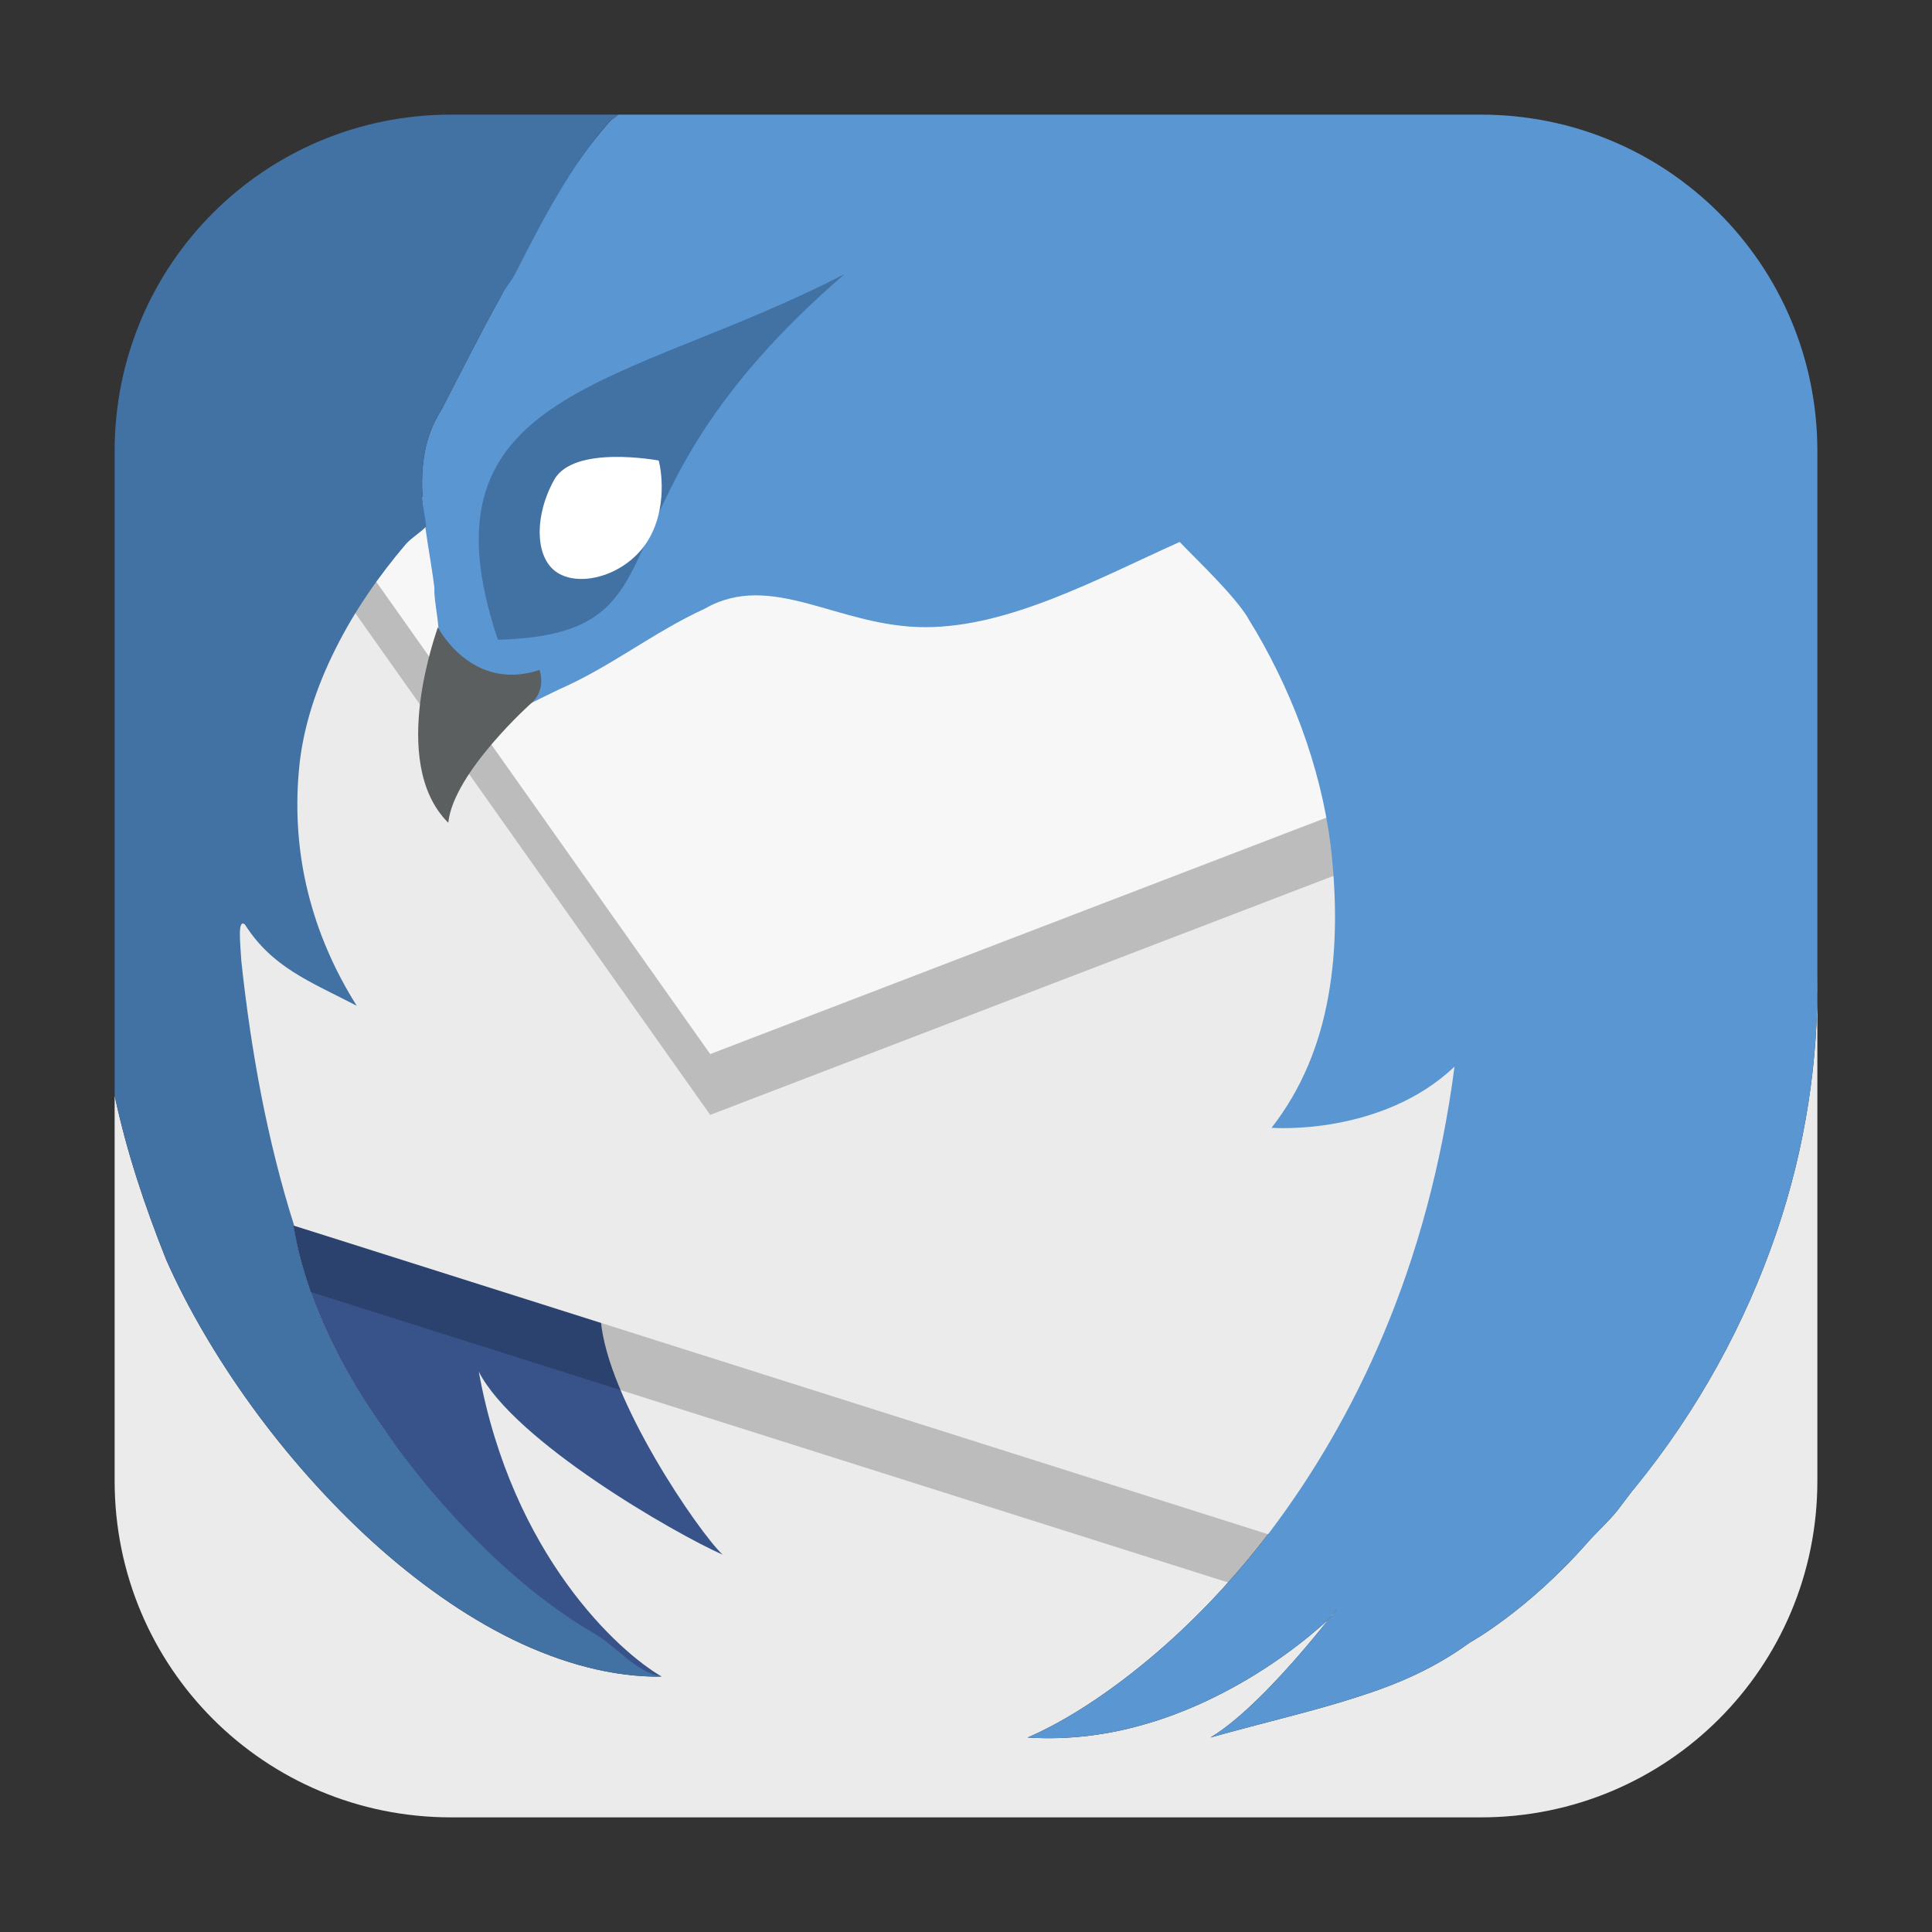 <?xml version="1.0" encoding="UTF-8"?>
<svg xmlns="http://www.w3.org/2000/svg" xmlns:xlink="http://www.w3.org/1999/xlink" width="48pt" height="48pt" viewBox="0 0 48 48" version="1.1">
<rect x="0" y="0" width="48" height="48" fill="#333333" stroke="none"/>
<g id="surface1">
<path style=" stroke:none;fill-rule:evenodd;fill:rgb(92.157%,92.157%,92.157%);fill-opacity:1;" d="M 10.59 13.078 C 10.441 13.238 10.223 13.359 10.082 13.52 C 9.438 14.277 8.816 15.156 8.34 16.113 C 7.859 17.066 7.516 18.098 7.426 19.141 C 7.332 20.184 7.41 21.207 7.656 22.188 C 7.902 23.172 8.309 24.109 8.863 24.988 C 7.688 24.379 6.762 24.035 6.082 22.965 C 5.902 22.832 5.965 23.379 5.996 23.879 C 6.238 26.125 6.637 28.328 7.309 30.453 L 7.281 30.441 C 7.309 30.48 7.359 31.027 7.66 31.922 C 7.957 32.816 8.504 34.051 9.512 35.469 C 10.219 36.488 11.043 37.48 11.934 38.359 C 12.824 39.246 13.781 40.012 14.762 40.582 C 15.344 40.926 15.816 41.559 16.441 41.656 C 15.219 41.668 13.969 41.328 12.75 40.738 C 11.535 40.145 10.348 39.297 9.25 38.301 C 8.152 37.301 7.137 36.152 6.266 34.953 C 5.395 33.75 4.66 32.5 4.129 31.297 C 3.598 29.969 3.145 28.613 2.848 27.219 L 2.848 36.793 C 2.848 41.422 6.574 45.152 11.207 45.152 L 36.793 45.152 C 41.422 45.152 45.152 41.422 45.152 36.793 L 45.152 24.203 C 45.184 26.309 44.863 28.504 44.125 30.652 C 43.363 32.875 42.191 35.035 40.621 36.957 C 40.598 36.988 40.574 37.016 40.551 37.043 C 40.426 37.203 40.312 37.363 40.184 37.527 C 39.98 37.785 39.637 38.098 39.438 38.328 C 37.938 40.031 36.512 40.812 36.512 40.812 C 35.625 41.457 34.719 41.848 33.676 42.176 C 32.641 42.512 31.473 42.777 30.074 43.168 C 31.598 42.254 33.73 39.25 33.105 40.137 C 33.105 40.137 32.281 40.969 30.922 41.762 C 30.246 42.156 29.434 42.547 28.52 42.816 C 27.609 43.09 26.598 43.238 25.531 43.168 C 26.332 42.824 27.316 42.223 28.359 41.375 C 29.406 40.527 30.512 39.422 31.559 38.047 C 32.598 36.672 33.582 35.031 34.387 33.109 C 35.191 31.191 35.812 28.988 36.137 26.5 C 35.234 27.359 34.109 27.738 33.203 27.906 C 32.297 28.074 31.609 28.02 31.594 28.02 C 31.594 28.02 31.582 28.02 31.582 28.02 C 31.582 28.02 31.594 28.016 31.594 28.016 C 32.348 27.051 32.793 25.934 33.004 24.738 C 33.219 23.543 33.207 22.27 33.059 20.996 C 32.812 19.043 32.066 17.059 31 15.348 L 31.004 15.348 C 30.637 14.762 29.781 13.957 29.309 13.465 C 28.281 13.926 27.219 14.457 26.156 14.871 C 25.094 15.285 24.027 15.59 22.988 15.59 C 21.906 15.59 20.957 15.23 20.074 14.996 C 19.184 14.762 18.348 14.641 17.504 15.125 C 16.223 15.715 15.176 16.566 13.887 17.129 C 13.312 17.41 12.668 17.707 12.121 18.105 C 11.578 18.5 11.145 18.996 10.996 19.66 C 10.531 19.145 10.391 18.512 10.418 17.855 C 10.438 17.199 10.629 16.527 10.824 15.938 C 11.016 15.855 10.77 15.004 10.793 14.605 C 10.73 14.109 10.656 13.59 10.59 13.078 Z M 10.59 13.078 "/>
<path style=" stroke:none;fill-rule:nonzero;fill:rgb(21.569%,32.549%,53.725%);fill-opacity:1;" d="M 9.512 35.469 C 11.348 38.113 13.73 41.234 16.438 41.652 C 15.379 41.043 12.723 38.637 11.895 34.078 C 12.777 35.809 16.762 38.098 17.953 38.625 C 17.359 38.066 15.082 34.746 14.926 32.793 L 7.281 30.441 C 7.328 30.512 7.5 32.641 9.512 35.469 Z M 9.512 35.469 "/>
<path style=" stroke:none;fill-rule:nonzero;fill:rgb(0%,0%,0%);fill-opacity:0.2;" d="M 36.723 18.16 L 22.941 13.328 L 8.176 14.312 L 4.406 19.016 C 5.078 23.363 4.66 28.066 7 31.871 L 33.105 40.137 L 36.703 30.105 Z M 36.723 18.16 "/>
<path style=" stroke:none;fill-rule:nonzero;fill:rgb(92.157%,92.157%,92.157%);fill-opacity:1;" d="M 36.723 16.645 L 22.941 11.812 L 8.176 12.797 L 4.406 17.5 C 5.078 21.848 4.66 26.551 7 30.355 L 33.105 38.625 L 36.703 28.59 Z M 36.723 16.645 "/>
<path style=" stroke:none;fill-rule:nonzero;fill:rgb(0%,0%,0%);fill-opacity:0.2;" d="M 35.605 20.812 L 33.559 14.094 L 8.551 13.844 L 8.176 14.312 L 17.645 27.699 Z M 35.605 20.812 "/>
<path style=" stroke:none;fill-rule:nonzero;fill:rgb(96.863%,96.863%,96.863%);fill-opacity:1;" d="M 35.605 19.297 L 33.559 12.578 L 8.551 12.328 L 8.176 12.797 L 17.645 26.188 Z M 35.605 19.297 "/>
<path style=" stroke:none;fill-rule:evenodd;fill:rgb(34.902%,58.824%,82.353%);fill-opacity:1;" d="M 15.355 2.848 C 15.293 2.918 15.203 2.953 15.141 3.027 C 14.012 4.309 13.156 5.938 12.449 7.355 C 11.941 8.262 11.41 9.328 10.965 10.184 C 10.535 10.855 10.453 11.594 10.496 12.344 C 10.531 13.098 10.703 13.871 10.793 14.605 C 10.77 15.004 11.016 15.855 10.824 15.938 C 10.629 16.527 10.438 17.199 10.418 17.855 C 10.391 18.512 10.531 19.145 10.996 19.66 C 11.145 18.996 11.578 18.5 12.121 18.105 C 12.668 17.707 13.312 17.41 13.887 17.129 C 15.176 16.566 16.223 15.715 17.504 15.125 C 18.348 14.641 19.184 14.762 20.074 14.996 C 20.957 15.23 21.906 15.582 22.988 15.582 C 24.027 15.582 25.094 15.285 26.156 14.871 C 27.219 14.457 28.281 13.926 29.309 13.465 C 29.781 13.957 30.637 14.762 31.004 15.348 L 31 15.348 C 32.066 17.059 32.812 19.043 33.059 20.996 C 33.207 22.27 33.219 23.543 33.004 24.738 C 32.793 25.934 32.348 27.051 31.594 28.016 C 31.594 28.016 31.582 28.02 31.582 28.02 C 31.582 28.02 31.594 28.02 31.594 28.02 C 31.609 28.02 32.297 28.074 33.203 27.906 C 34.109 27.738 35.234 27.359 36.137 26.5 C 35.812 28.988 35.191 31.191 34.387 33.109 C 33.582 35.031 32.598 36.672 31.559 38.047 C 30.512 39.422 29.406 40.527 28.359 41.375 C 27.316 42.223 26.332 42.824 25.531 43.168 C 26.598 43.238 27.609 43.09 28.52 42.816 C 29.434 42.547 30.246 42.156 30.922 41.762 C 32.281 40.969 33.105 40.137 33.105 40.137 C 33.73 39.25 31.598 42.254 30.074 43.168 C 31.473 42.777 32.641 42.512 33.676 42.176 C 34.719 41.848 35.625 41.457 36.512 40.812 C 36.512 40.812 37.938 40.031 39.438 38.328 C 39.637 38.098 39.98 37.785 40.184 37.527 C 40.312 37.363 40.426 37.203 40.551 37.043 C 40.574 37.016 40.598 36.988 40.621 36.965 C 42.191 35.035 43.363 32.875 44.125 30.652 C 44.863 28.504 45.184 26.309 45.152 24.203 L 45.152 11.207 C 45.152 6.578 41.422 2.848 36.793 2.848 Z M 15.355 2.848 "/>
<path style=" stroke:none;fill-rule:nonzero;fill:rgb(25.882%,44.314%,63.922%);fill-opacity:1;" d="M 12.363 15.895 C 17.418 15.75 14.246 12.621 20.984 6.809 C 15.496 9.652 10.266 9.645 12.371 15.895 Z M 12.363 15.895 "/>
<path style=" stroke:none;fill-rule:evenodd;fill:rgb(25.882%,44.314%,63.922%);fill-opacity:1;" d="M 11.207 2.848 C 6.574 2.848 2.848 6.578 2.848 11.207 L 2.848 27.219 C 3.145 28.613 3.598 29.969 4.129 31.297 C 4.66 32.5 5.395 33.75 6.266 34.953 C 7.137 36.152 8.152 37.301 9.25 38.301 C 10.348 39.297 11.535 40.145 12.75 40.738 C 13.969 41.328 15.219 41.672 16.441 41.656 C 15.816 41.559 15.344 40.926 14.762 40.582 C 13.781 40.012 12.824 39.246 11.934 38.359 C 11.043 37.48 10.219 36.488 9.512 35.469 C 8.504 34.051 7.957 32.816 7.66 31.922 C 7.359 31.027 7.309 30.48 7.281 30.441 L 7.309 30.453 C 6.637 28.328 6.238 26.125 5.996 23.879 C 5.965 23.379 5.902 22.832 6.082 22.965 C 6.762 24.035 7.688 24.379 8.863 24.988 C 8.309 24.109 7.902 23.172 7.656 22.188 C 7.41 21.207 7.332 20.184 7.426 19.141 C 7.516 18.098 7.859 17.066 8.34 16.113 C 8.816 15.156 9.438 14.277 10.082 13.52 C 10.223 13.359 10.441 13.238 10.59 13.078 C 10.559 12.832 10.504 12.59 10.496 12.344 C 10.453 11.594 10.535 10.855 10.965 10.184 C 11.41 9.328 11.941 8.262 12.449 7.355 C 12.543 7.172 12.707 6.98 12.809 6.785 C 13.453 5.516 14.16 4.141 15.141 3.02 C 15.203 2.953 15.293 2.918 15.355 2.848 Z M 11.207 2.848 "/>
<path style=" stroke:none;fill-rule:nonzero;fill:rgb(100%,100%,100%);fill-opacity:1;" d="M 16.145 13.348 C 15.66 14.234 14.531 14.594 13.906 14.262 C 13.266 13.926 13.27 12.812 13.766 11.926 C 14.246 11.043 16.355 11.441 16.363 11.441 C 16.375 11.441 16.629 12.469 16.145 13.348 Z M 16.145 13.348 "/>
<path style=" stroke:none;fill-rule:nonzero;fill:rgb(36.078%,37.255%,37.647%);fill-opacity:1;" d="M 13.277 17.387 C 13.277 17.387 13.547 17.125 13.406 16.645 C 11.707 17.207 10.875 15.582 10.879 15.582 C 10.891 15.582 9.613 18.926 11.137 20.441 C 11.266 19.191 13.215 17.453 13.219 17.453 "/>
</g>
</svg>
